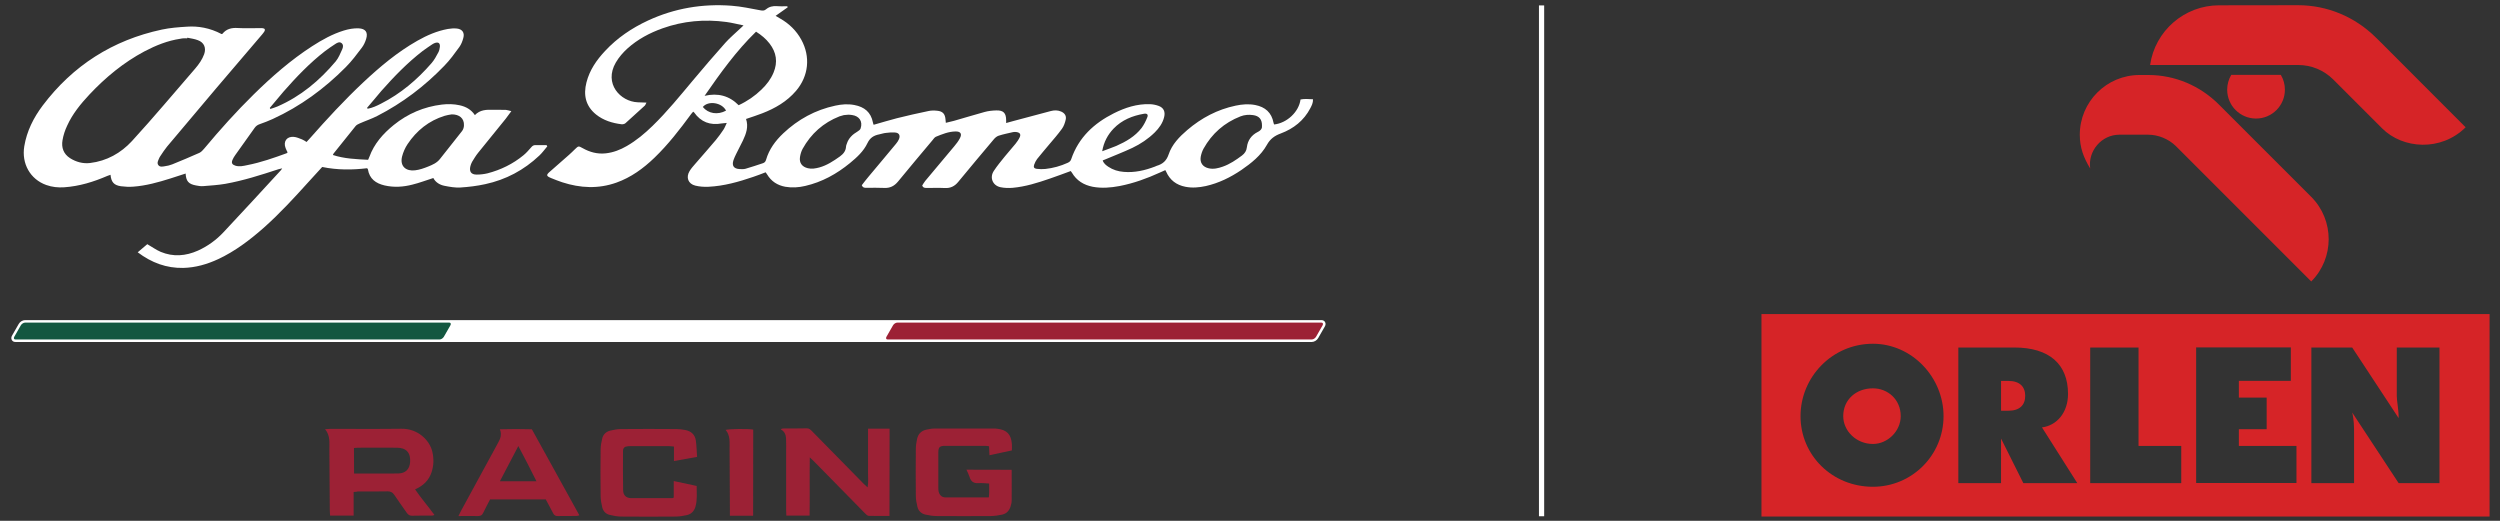 <?xml version="1.0" encoding="UTF-8"?>
<!-- Generator: Adobe Illustrator 24.0.1, SVG Export Plug-In . SVG Version: 6.00 Build 0)  -->
<svg version="1.1" id="Layer_1" xmlns="http://www.w3.org/2000/svg" xmlns:xlink="http://www.w3.org/1999/xlink" x="0px" y="0px" viewBox="0 0 240 50" style="enable-background:new 0 0 240 50;" xml:space="preserve">
<rect x="0" y="0" width="240" height="50" fill="#333333" stroke="none"/>
<style type="text/css">
	.st0{fill-rule:evenodd;clip-rule:evenodd;fill:#9C2135;}
	.st1{fill:#FFFFFF;}
	.st2{fill:#FFFFFF;}
	.st3{fill:#135740;}
	.st4{fill:#9C2135;}
	.st5{fill-rule:evenodd;clip-rule:evenodd;fill:#FFFFFF;}
	.st6{fill-rule:evenodd;clip-rule:evenodd;fill:#D62427;}
</style>
<g>
	<g>
		<path class="st0" d="M33.95,47.23c0,0.78,0,1.51,0,2.27c-0.77,0-1.49,0-2.26,0c-0.01-0.19-0.03-0.36-0.03-0.53    c-0.01-1.92-0.02-3.85-0.04-5.78c-0.01-0.67,0.11-1.35-0.41-1.99c0.22-0.01,0.37-0.03,0.51-0.03c2.28,0,4.56,0.02,6.83-0.01    c1.56-0.02,2.71,1.1,2.96,2.23c0.15,0.66,0.13,1.31-0.08,1.95c-0.26,0.77-0.79,1.29-1.58,1.64c0.58,0.86,1.24,1.61,1.86,2.46    c-0.11,0.03-0.18,0.06-0.26,0.06c-0.63,0-1.26-0.01-1.9,0.01c-0.24,0-0.37-0.1-0.5-0.28c-0.4-0.58-0.82-1.15-1.21-1.74    c-0.16-0.23-0.34-0.32-0.62-0.32c-0.95,0.02-1.91,0.01-2.87,0.01C34.25,47.21,34.14,47.22,33.95,47.23 M33.99,45.46    c0.89,0,1.72,0,2.56,0c0.57,0,1.15,0.01,1.72-0.01c0.67-0.02,1.05-0.42,1.1-1.08c0.07-0.91-0.37-1.39-1.28-1.39    c-1.25-0.01-2.5,0-3.75,0c-0.11,0-0.23,0.02-0.36,0.03C33.99,43.83,33.99,44.61,33.99,45.46z"/>
		<path class="st0" d="M85.39,49.53c-0.69,0-1.35,0.01-2-0.01c-0.13-0.01-0.27-0.16-0.38-0.27c-1.21-1.22-2.41-2.45-3.61-3.68    c-0.42-0.43-0.84-0.86-1.27-1.29c-0.1-0.1-0.21-0.2-0.39-0.37c-0.03,1.91,0.01,3.73-0.02,5.59c-0.75,0-1.46,0-2.23,0    c-0.01-0.18-0.02-0.35-0.02-0.51c0-1.94,0-3.88,0-5.82c0-0.19,0.01-0.38,0-0.57c-0.02-0.5,0.08-1.05-0.51-1.38    c0.03-0.02,0.05-0.04,0.08-0.06c0.07-0.01,0.13-0.03,0.2-0.03c0.73,0,1.47,0.01,2.2-0.01c0.22-0.01,0.35,0.11,0.49,0.25    c0.95,0.97,1.89,1.93,2.84,2.89c0.72,0.73,1.44,1.47,2.16,2.2c0.1,0.1,0.21,0.19,0.36,0.33c0.09-0.52,0.04-0.98,0.04-1.44    c0.01-0.47,0-0.94,0-1.41c0-0.45,0-0.91,0-1.37c0-0.47,0-0.93,0-1.42c0.71,0,1.38,0,2.07,0C85.39,43.94,85.39,46.7,85.39,49.53"/>
		<path class="st0" d="M97.12,45.1c0,1.04,0.01,2.01,0,2.98c0,0.17-0.05,0.35-0.1,0.52c-0.12,0.41-0.38,0.7-0.8,0.8    c-0.36,0.08-0.72,0.13-1.09,0.14c-1.73,0.01-3.47,0.01-5.2,0c-0.36,0-0.73-0.06-1.09-0.14c-0.4-0.09-0.68-0.36-0.77-0.76    c-0.08-0.34-0.15-0.69-0.15-1.04c-0.02-1.5-0.01-3,0-4.5c0-0.32,0.05-0.64,0.12-0.96c0.1-0.49,0.42-0.8,0.92-0.9    c0.24-0.05,0.49-0.1,0.74-0.1c1.9-0.01,3.79,0,5.69,0c0.12,0,0.24,0,0.35,0.02c0.92,0.11,1.32,0.53,1.4,1.45    c0.02,0.19,0,0.38,0,0.63c-0.7,0.15-1.4,0.3-2.15,0.46c-0.02-0.3-0.03-0.56-0.04-0.86c-0.11-0.01-0.23-0.04-0.34-0.04    c-1.29,0-2.59,0-3.88,0c-0.52,0-0.65,0.13-0.65,0.65c0,1.12,0,2.23,0,3.35c0,0.13,0,0.27,0.03,0.39c0.08,0.34,0.31,0.56,0.64,0.56    c1.38,0.01,2.76,0,4.18,0c0.06-0.44,0.02-0.86,0.03-1.33c-0.35-0.02-0.68-0.06-1.01-0.04c-0.47,0.04-0.74-0.15-0.87-0.59    c-0.07-0.23-0.19-0.45-0.3-0.7C94.24,45.1,95.66,45.1,97.12,45.1"/>
		<path class="st0" d="M66.92,43.86c-0.76,0.14-1.46,0.27-2.22,0.4c0-0.49,0-0.92,0-1.39c-0.17-0.01-0.29-0.04-0.42-0.04    c-1.26,0-2.53,0-3.79,0c-0.07,0-0.15,0-0.22,0.01c-0.32,0.03-0.46,0.16-0.46,0.48c-0.01,1.25-0.01,2.5,0.01,3.75    c0.01,0.47,0.29,0.74,0.75,0.75c1.32,0.01,2.64,0,3.97,0c0.03,0,0.05-0.02,0.14-0.05c0-0.5,0-1.02,0-1.59    c0.76,0.16,1.46,0.31,2.2,0.47c0,0.67,0.07,1.33-0.11,1.97c-0.12,0.43-0.39,0.73-0.83,0.83c-0.33,0.07-0.66,0.13-1,0.14    c-1.78,0.01-3.55,0.02-5.33,0c-0.36,0-0.73-0.08-1.08-0.16c-0.37-0.09-0.62-0.35-0.71-0.71c-0.09-0.35-0.15-0.72-0.16-1.08    c-0.02-1.5-0.02-3,0-4.49c0-0.35,0.07-0.7,0.15-1.04c0.09-0.4,0.37-0.67,0.77-0.77c0.34-0.08,0.69-0.15,1.04-0.15    c1.78-0.02,3.55-0.01,5.33,0c0.28,0,0.56,0.04,0.83,0.09c0.56,0.11,0.94,0.43,1.02,1.01C66.87,42.78,66.88,43.3,66.92,43.86"/>
		<path class="st0" d="M44.01,49.54c0.12-0.24,0.19-0.38,0.26-0.52c1.11-2.05,2.23-4.1,3.35-6.15c0.06-0.12,0.13-0.23,0.19-0.35    c0.22-0.39,0.39-0.79,0.18-1.31c1.05-0.03,2.05-0.03,3.07,0c1.52,2.75,3.03,5.48,4.56,8.26c-0.12,0.03-0.2,0.06-0.28,0.06    c-0.6,0-1.2,0-1.81,0.01c-0.2,0-0.32-0.07-0.42-0.25c-0.23-0.46-0.48-0.9-0.72-1.35c-1.79,0-3.55,0-5.34,0    c-0.22,0.43-0.46,0.86-0.66,1.29c-0.11,0.24-0.26,0.31-0.51,0.31C45.29,49.53,44.69,49.54,44.01,49.54 M51.5,46.2    c-0.58-1.15-1.12-2.24-1.74-3.38c-0.61,1.17-1.18,2.25-1.77,3.38C49.18,46.2,50.29,46.2,51.5,46.2z"/>
		<path class="st0" d="M72.3,49.51c-0.74,0-1.46,0-2.23,0c0-0.19,0-0.36,0-0.53c-0.01-1.95-0.02-3.9-0.03-5.86    c-0.01-0.64,0.09-1.3-0.38-1.85c0.37-0.1,2.17-0.12,2.65-0.03C72.3,43.97,72.3,46.71,72.3,49.51"/>
		<path class="st1" d="M1.47,32.71c-0.1,0-0.19-0.05-0.23-0.12c-0.05-0.09-0.04-0.2,0.02-0.32l0.63-1.1    c0.1-0.18,0.32-0.32,0.51-0.32h124.46c0.1,0,0.19,0.04,0.23,0.12c0.05,0.09,0.04,0.2-0.02,0.32l-0.63,1.1    c-0.1,0.18-0.32,0.32-0.51,0.32H1.47"/>
		<path class="st2" d="M126.86,30.97c0.14,0,0.19,0.12,0.11,0.26l-0.63,1.1c-0.08,0.14-0.26,0.26-0.41,0.26H1.48    c-0.14,0-0.19-0.12-0.11-0.26L2,31.23c0.08-0.14,0.26-0.26,0.41-0.26H126.86 M126.86,30.73H2.4c-0.23,0-0.49,0.16-0.61,0.38    l-0.63,1.1c-0.09,0.15-0.1,0.31-0.02,0.44c0.07,0.12,0.19,0.18,0.34,0.18h124.46c0.23,0,0.49-0.16,0.61-0.38l0.63-1.1    c0.09-0.15,0.1-0.31,0.02-0.44C127.14,30.8,127.01,30.73,126.86,30.73z"/>
		<path class="st3" d="M42.61,32.33c-0.08,0.14-0.26,0.26-0.41,0.26H1.48c-0.14,0-0.19-0.12-0.11-0.26L2,31.23    c0.08-0.14,0.26-0.26,0.41-0.26h40.72c0.14,0,0.19,0.12,0.11,0.26L42.61,32.33"/>
		<path class="st4" d="M126.34,32.33c-0.08,0.14-0.26,0.26-0.41,0.26H85.21c-0.14,0-0.19-0.12-0.11-0.26l0.63-1.1    c0.08-0.14,0.26-0.26,0.41-0.26h40.72c0.14,0,0.19,0.12,0.11,0.26L126.34,32.33"/>
		<path class="st5" d="M83.87,11.98c0.77-0.22,1.5-0.44,2.23-0.63c1-0.25,2.01-0.48,3.03-0.69c0.27-0.06,0.55-0.06,0.83-0.03    c0.54,0.05,0.77,0.3,0.81,0.85c0.01,0.08,0.02,0.17,0.03,0.31c0.28-0.07,0.53-0.12,0.78-0.19c0.98-0.28,1.96-0.58,2.94-0.85    c0.36-0.1,0.75-0.14,1.12-0.15c0.7-0.02,0.95,0.26,0.95,0.95c0,0.07,0,0.14,0,0.26c0.24-0.06,0.44-0.12,0.65-0.18    c1.21-0.32,2.42-0.65,3.64-0.97c0.33-0.09,0.67-0.09,0.99,0.05c0.34,0.15,0.52,0.41,0.44,0.77c-0.07,0.31-0.18,0.63-0.36,0.88    c-0.39,0.54-0.84,1.05-1.27,1.56c-0.37,0.45-0.76,0.89-1.12,1.35c-0.12,0.16-0.21,0.35-0.28,0.54c-0.08,0.24-0.01,0.37,0.25,0.4    c0.27,0.03,0.56,0.04,0.83,0.01c0.74-0.08,1.46-0.28,2.14-0.59c0.17-0.08,0.28-0.17,0.34-0.36c0.71-2.08,2.19-3.44,4.1-4.4    c1.08-0.54,2.22-0.91,3.45-0.87c0.29,0.01,0.58,0.07,0.85,0.17c0.48,0.18,0.64,0.56,0.52,1.06c-0.14,0.59-0.48,1.06-0.9,1.48    c-0.63,0.62-1.36,1.11-2.16,1.49c-0.87,0.41-1.77,0.75-2.66,1.13c-0.05,0.02-0.11,0.04-0.18,0.07c0.09,0.29,0.32,0.46,0.54,0.61    c0.45,0.3,0.95,0.45,1.48,0.49c1.04,0.09,2.03-0.14,3-0.51c0.05-0.02,0.11-0.05,0.16-0.07c0.58-0.17,0.94-0.48,1.15-1.1    c0.32-0.96,1.03-1.69,1.79-2.34c1.36-1.16,2.89-1.97,4.65-2.34c0.62-0.13,1.24-0.18,1.87-0.06c0.96,0.19,1.57,0.72,1.76,1.71    c0.01,0.06,0.03,0.11,0.05,0.16c1.23-0.13,2.39-1.21,2.54-2.4c0.38-0.08,0.78-0.04,1.2-0.02c0.01,0.35-0.13,0.61-0.26,0.86    c-0.62,1.19-1.61,1.96-2.83,2.42c-0.6,0.22-1.02,0.52-1.34,1.1c-0.57,1.02-1.49,1.75-2.45,2.41c-1.05,0.71-2.17,1.26-3.41,1.54    c-0.65,0.14-1.3,0.2-1.96,0.07c-0.87-0.17-1.49-0.64-1.85-1.45c-0.02-0.04-0.04-0.07-0.08-0.15c-0.17,0.08-0.34,0.15-0.51,0.23    c-1.25,0.57-2.54,1.04-3.89,1.3c-0.85,0.16-1.71,0.23-2.57,0.07c-0.86-0.17-1.55-0.59-2-1.36c-0.03-0.05-0.07-0.09-0.11-0.15    c-0.68,0.25-1.35,0.5-2.02,0.73c-1.16,0.4-2.33,0.77-3.56,0.88c-0.39,0.03-0.79,0.02-1.17-0.06c-0.75-0.16-1.06-0.93-0.63-1.57    c0.32-0.49,0.7-0.94,1.06-1.39c0.33-0.41,0.69-0.8,1.02-1.21c0.15-0.19,0.3-0.4,0.4-0.62c0.13-0.28,0.03-0.44-0.28-0.5    c-0.11-0.02-0.24-0.02-0.35,0c-0.47,0.11-0.94,0.2-1.4,0.35c-0.18,0.06-0.35,0.21-0.47,0.36c-1.14,1.35-2.28,2.71-3.4,4.07    c-0.34,0.42-0.75,0.62-1.29,0.59c-0.57-0.03-1.14,0-1.71-0.01c-0.17,0-0.36,0.02-0.46-0.23c0.09-0.13,0.17-0.3,0.29-0.44    c0.93-1.11,1.86-2.22,2.79-3.33c0.19-0.23,0.39-0.48,0.53-0.75c0.24-0.44,0.08-0.68-0.41-0.67c-0.67,0.01-1.28,0.26-1.89,0.51    c-0.13,0.06-0.23,0.22-0.33,0.34c-1.11,1.32-2.22,2.64-3.31,3.97c-0.36,0.43-0.77,0.63-1.33,0.6c-0.55-0.03-1.11-0.01-1.67-0.01    c-0.17,0-0.36,0.02-0.47-0.25c0.2-0.26,0.42-0.55,0.65-0.82c0.88-1.06,1.77-2.1,2.64-3.16c0.11-0.13,0.21-0.28,0.28-0.44    c0.15-0.37,0-0.62-0.39-0.64c-0.29-0.02-0.58,0-0.87,0.04c-0.22,0.02-0.43,0.1-0.64,0.14c-0.5,0.1-0.87,0.31-1.12,0.83    c-0.37,0.79-1.02,1.38-1.69,1.93c-1.27,1.04-2.68,1.82-4.29,2.19c-0.63,0.15-1.27,0.19-1.91,0.08c-0.76-0.14-1.35-0.52-1.75-1.19    c-0.04-0.06-0.08-0.12-0.14-0.2c-0.4,0.15-0.79,0.31-1.19,0.44c-1.4,0.48-2.82,0.88-4.3,0.95c-0.42,0.02-0.85-0.01-1.26-0.11    c-0.69-0.17-0.92-0.79-0.55-1.4c0.15-0.25,0.35-0.47,0.54-0.69c0.66-0.76,1.33-1.52,1.98-2.29c0.26-0.31,0.5-0.65,0.73-0.99    c0.12-0.18,0.19-0.38,0.32-0.65c-0.22,0.02-0.36,0.03-0.49,0.05c-1.1,0.2-1.99-0.13-2.64-1.05c-0.02-0.02-0.04-0.04-0.09-0.08    c-0.07,0.08-0.15,0.15-0.21,0.24c-1.08,1.47-2.2,2.92-3.52,4.19c-1.06,1.02-2.24,1.88-3.64,2.38c-1.74,0.62-3.47,0.53-5.2-0.03    c-0.36-0.12-0.72-0.26-1.06-0.4c-0.49-0.2-0.51-0.3-0.11-0.64c0.61-0.53,1.21-1.06,1.81-1.59c0.2-0.17,0.38-0.36,0.57-0.54    c0.34-0.33,0.34-0.33,0.74-0.11c0.69,0.39,1.43,0.59,2.23,0.5c0.72-0.08,1.39-0.34,2.01-0.7c0.92-0.53,1.72-1.2,2.48-1.94    c1.4-1.36,2.62-2.87,3.87-4.36c1.02-1.22,2.06-2.43,3.12-3.62c0.44-0.49,0.95-0.91,1.42-1.36c0.08-0.08,0.17-0.16,0.32-0.3    c-0.6-0.12-1.12-0.26-1.65-0.33c-2.09-0.28-4.14-0.1-6.13,0.61c-1.23,0.44-2.38,1.05-3.36,1.93C59.8,5.05,59.42,5.49,59.12,6    c-1.18,2.03,0.44,3.75,2.1,3.82c0.26,0.01,0.51,0.02,0.84,0.03c-0.08,0.14-0.1,0.24-0.17,0.3c-0.61,0.56-1.23,1.13-1.85,1.68    c-0.08,0.07-0.24,0.11-0.36,0.1c-0.9-0.11-1.75-0.37-2.46-0.94c-1-0.81-1.23-1.87-0.92-3.08c0.3-1.18,0.97-2.15,1.79-3.02    c1.17-1.26,2.57-2.2,4.12-2.92c2.55-1.18,5.23-1.63,8.02-1.42c0.93,0.07,1.85,0.27,2.77,0.44c0.2,0.04,0.37,0.05,0.53-0.09    c0.31-0.26,0.66-0.34,1.06-0.31c0.33,0.03,0.66,0.01,0.99,0.01c0.01,0.03,0.03,0.06,0.04,0.1c-0.37,0.26-0.74,0.53-1.16,0.82    c0.17,0.1,0.29,0.18,0.42,0.25c0.87,0.49,1.57,1.17,2.05,2.05c0.89,1.63,0.7,3.48-0.51,4.9c-0.88,1.03-2.01,1.68-3.25,2.16    c-0.5,0.19-1.01,0.36-1.55,0.54c0.25,0.75,0.01,1.41-0.3,2.07c-0.21,0.43-0.44,0.86-0.65,1.29c-0.1,0.2-0.19,0.4-0.26,0.6    c-0.17,0.53,0.03,0.82,0.59,0.85c0.19,0.01,0.39,0.02,0.57-0.03c0.56-0.16,1.11-0.35,1.66-0.53c0.16-0.05,0.26-0.15,0.31-0.33    c0.29-1.01,0.9-1.83,1.65-2.54c1.42-1.34,3.08-2.25,5-2.66c0.6-0.13,1.21-0.18,1.83-0.06c0.96,0.18,1.59,0.69,1.78,1.68    C83.8,11.81,83.84,11.88,83.87,11.98 M72.58,3.04c-1.91,1.86-3.43,3.98-4.94,6.16c1.28-0.3,2.37-0.01,3.27,0.9    c0.84-0.39,1.56-0.89,2.19-1.5c0.49-0.47,0.9-1,1.16-1.63c0.42-1.01,0.28-1.94-0.39-2.8C73.52,3.72,73.1,3.37,72.58,3.04z     M121.15,12.06c0.01-0.61-0.28-0.93-0.85-1.01c-0.41-0.06-0.82-0.03-1.21,0.12c-1.56,0.61-2.74,1.65-3.55,3.1    c-0.13,0.24-0.22,0.51-0.27,0.78c-0.1,0.58,0.21,0.99,0.78,1.11c0.46,0.1,0.9-0.01,1.33-0.16c0.69-0.24,1.27-0.64,1.85-1.07    c0.27-0.21,0.43-0.44,0.47-0.79c0.08-0.68,0.45-1.17,1.04-1.47C121.07,12.51,121.18,12.3,121.15,12.06z M81.45,11.01    c-0.15,0.01-0.3,0.02-0.44,0.04c-0.14,0.03-0.28,0.07-0.42,0.12c-1.55,0.61-2.73,1.66-3.54,3.12c-0.13,0.24-0.21,0.52-0.25,0.78    c-0.09,0.57,0.2,0.95,0.76,1.08c0.37,0.09,0.73,0.02,1.08-0.07c0.74-0.2,1.37-0.62,1.99-1.06c0.34-0.25,0.57-0.53,0.59-0.96    c0-0.08,0.04-0.17,0.07-0.25c0.17-0.55,0.56-0.91,1.04-1.19c0.12-0.07,0.25-0.17,0.29-0.29c0.22-0.67-0.12-1.19-0.83-1.29    C81.68,11.02,81.56,11.02,81.45,11.01z M105.81,14.52c0.49-0.19,0.93-0.33,1.35-0.51c0.93-0.41,1.8-0.91,2.43-1.72    c0.23-0.31,0.41-0.67,0.55-1.03c0.11-0.26-0.03-0.39-0.31-0.34c-1.12,0.19-2.13,0.6-2.93,1.43    C106.35,12.93,105.97,13.61,105.81,14.52z M69.7,10.62c-0.4-0.79-1.72-0.98-2.23-0.35C67.99,10.91,68.9,11.06,69.7,10.62z"/>
		<path class="st5" d="M52.54,14.05c-0.25,0.29-0.48,0.62-0.76,0.88c-1.48,1.4-3.21,2.32-5.2,2.75c-0.78,0.17-1.58,0.27-2.38,0.32    c-0.5,0.03-1.02-0.06-1.52-0.16c-0.47-0.09-0.87-0.34-1.08-0.75c-0.7,0.22-1.34,0.47-2,0.63c-0.88,0.23-1.78,0.29-2.69,0.08    c-0.84-0.2-1.44-0.63-1.59-1.54c0-0.03-0.03-0.05-0.08-0.11c-1.41,0.17-2.85,0.18-4.31-0.12c-0.42,0.46-0.85,0.92-1.27,1.39    c-1.4,1.55-2.81,3.09-4.38,4.48c-1.32,1.16-2.72,2.22-4.32,2.97c-1.07,0.5-2.19,0.82-3.37,0.85c-1.61,0.03-3.03-0.49-4.37-1.5    c0.33-0.28,0.64-0.54,0.92-0.78c0.45,0.26,0.85,0.55,1.29,0.74c1.2,0.5,2.4,0.4,3.57-0.12c0.95-0.43,1.77-1.03,2.47-1.78    c1.84-1.96,3.66-3.94,5.48-5.92c0.04-0.04,0.07-0.09,0.14-0.2c-0.16,0.04-0.27,0.06-0.37,0.09c-1.68,0.55-3.36,1.09-5.1,1.4    c-0.7,0.12-1.42,0.16-2.13,0.22c-0.23,0.02-0.47-0.03-0.69-0.07c-0.7-0.13-0.94-0.41-0.98-1.14c-0.49,0.16-0.97,0.32-1.45,0.47    c-1.17,0.37-2.35,0.7-3.58,0.79c-0.39,0.03-0.79,0.01-1.18-0.04c-0.67-0.1-0.93-0.39-1-1.1c-0.11,0.04-0.21,0.07-0.31,0.11    c-1.32,0.57-2.68,0.99-4.13,1.09c-0.59,0.04-1.17-0.02-1.73-0.22c-1.54-0.55-2.38-2.05-2.11-3.71c0.24-1.46,0.89-2.75,1.77-3.92    C7,6.29,10.82,3.85,15.54,2.84c0.79-0.17,1.62-0.23,2.43-0.28c1.03-0.07,2.17,0.11,3.3,0.71c0.03-0.01,0.07-0.01,0.08-0.02    c0.38-0.48,0.89-0.6,1.48-0.56c0.7,0.04,1.4,0.01,2.1,0.01c0.1,0,0.21-0.01,0.31,0.01c0.19,0.03,0.24,0.14,0.14,0.31    c-0.06,0.1-0.14,0.19-0.21,0.28c-1.47,1.72-2.94,3.45-4.41,5.17c-1.58,1.86-3.15,3.73-4.72,5.6c-0.23,0.28-0.43,0.59-0.63,0.89    c-0.06,0.08-0.11,0.17-0.15,0.27c-0.08,0.2-0.21,0.41-0.06,0.62c0.16,0.21,0.41,0.14,0.61,0.11c0.24-0.03,0.49-0.09,0.72-0.18    c0.88-0.36,1.75-0.72,2.62-1.11c0.17-0.08,0.32-0.25,0.45-0.4c1.51-1.81,3.08-3.56,4.76-5.21c1.73-1.7,3.56-3.3,5.6-4.62    c0.96-0.62,1.95-1.17,3.05-1.51c0.46-0.14,0.94-0.23,1.42-0.21c0.66,0.03,0.92,0.38,0.72,1.02c-0.09,0.29-0.22,0.58-0.4,0.82    c-0.49,0.65-0.98,1.31-1.56,1.89c-2.04,2.06-4.36,3.76-7,4.97c-0.41,0.19-0.84,0.35-1.26,0.5c-0.2,0.07-0.35,0.17-0.48,0.35    c-0.61,0.87-1.24,1.74-1.86,2.61c-0.11,0.15-0.21,0.32-0.28,0.49c-0.11,0.28-0.02,0.43,0.27,0.53c0.4,0.13,0.79,0.03,1.17-0.05    c1.29-0.25,2.53-0.69,3.77-1.14c0.03-0.01,0.04-0.04,0.09-0.08c-0.06-0.13-0.14-0.26-0.19-0.41c-0.25-0.63,0.11-1.14,0.78-1.08    c0.27,0.02,0.53,0.14,0.79,0.24c0.15,0.06,0.28,0.15,0.44,0.25c0.11-0.12,0.22-0.24,0.33-0.36c1.63-1.85,3.31-3.67,5.11-5.36    c1.6-1.5,3.28-2.91,5.2-4c0.92-0.52,1.88-0.94,2.93-1.13c0.28-0.05,0.58-0.07,0.87-0.04c0.51,0.06,0.75,0.4,0.61,0.9    c-0.08,0.31-0.2,0.62-0.38,0.87c-0.45,0.62-0.91,1.26-1.45,1.81c-1.88,1.95-4.01,3.57-6.43,4.81c-0.54,0.28-1.13,0.47-1.69,0.72    c-0.14,0.06-0.3,0.14-0.39,0.25c-0.71,0.87-1.41,1.75-2.11,2.63c-0.03,0.03-0.04,0.08-0.07,0.15c1.1,0.36,2.23,0.4,3.38,0.46    c0.05-0.1,0.09-0.19,0.12-0.28c0.46-1.27,1.32-2.23,2.34-3.06c1.35-1.09,2.89-1.75,4.61-1.96c0.58-0.07,1.17-0.06,1.74,0.07    c0.57,0.13,1.07,0.39,1.44,0.94c0.49-0.52,1.12-0.53,1.76-0.51c0.41,0.01,0.82-0.01,1.23,0.01c0.14,0.01,0.29,0.07,0.51,0.12    c-0.22,0.29-0.37,0.51-0.54,0.73c-0.88,1.09-1.77,2.18-2.65,3.27c-0.22,0.27-0.4,0.58-0.58,0.87c-0.07,0.12-0.12,0.27-0.16,0.41    c-0.13,0.52,0.07,0.81,0.6,0.81c0.35,0,0.7-0.04,1.04-0.12c1.27-0.33,2.44-0.9,3.46-1.74c0.27-0.22,0.5-0.49,0.73-0.75    c0.12-0.15,0.24-0.23,0.44-0.22c0.35,0.01,0.69,0,1.04,0C52.5,13.97,52.52,14.01,52.54,14.05 M17.98,3.62    c0,0.02-0.01,0.04-0.01,0.06c-0.13,0-0.26-0.01-0.39,0c-0.09,0-0.17,0.03-0.26,0.04c-1.23,0.18-2.36,0.64-3.45,1.21    C11.86,6,10.13,7.43,8.58,9.08c-0.84,0.9-1.62,1.85-2.13,2.98C6.24,12.5,6.08,12.98,6,13.47c-0.12,0.7,0.1,1.31,0.72,1.71    c0.58,0.37,1.24,0.55,1.92,0.47c1.61-0.19,2.97-0.96,4.03-2.11c2.08-2.27,4.06-4.64,6.08-6.97c0.35-0.41,0.66-0.85,0.85-1.37    c0.21-0.6,0-1.12-0.6-1.34C18.67,3.73,18.32,3.69,17.98,3.62z M43.36,10.98c-0.23,0.04-0.46,0.07-0.68,0.14    c-1.51,0.47-2.68,1.41-3.55,2.71c-0.24,0.36-0.42,0.77-0.53,1.19c-0.24,0.96,0.4,1.44,1.25,1.33c0.43-0.05,0.85-0.2,1.25-0.36    c0.42-0.17,0.84-0.35,1.13-0.72c0.71-0.89,1.42-1.78,2.12-2.68c0.12-0.15,0.19-0.37,0.19-0.56C44.57,11.37,44.1,10.97,43.36,10.98    z M35.24,10.35c0.02,0.03,0.03,0.06,0.05,0.09c0.46-0.08,0.88-0.28,1.29-0.49c1.89-0.96,3.47-2.3,4.85-3.89    c0.26-0.3,0.46-0.67,0.65-1.03c0.09-0.16,0.13-0.36,0.15-0.54c0.03-0.35-0.15-0.48-0.49-0.36c-0.11,0.04-0.21,0.1-0.31,0.17    c-0.29,0.2-0.58,0.39-0.86,0.6c-1.46,1.13-2.74,2.45-3.96,3.83C36.16,9.26,35.71,9.81,35.24,10.35z M25.9,10.36    c0.02,0.03,0.04,0.07,0.05,0.1c0.23-0.08,0.47-0.14,0.69-0.24c2.23-0.97,4.04-2.49,5.59-4.33c0.27-0.33,0.44-0.75,0.62-1.15    c0.09-0.19,0.14-0.45-0.07-0.61c-0.19-0.14-0.4-0.03-0.57,0.08c-0.34,0.22-0.68,0.45-1.01,0.7c-1.47,1.14-2.75,2.48-3.98,3.88    C26.78,9.31,26.34,9.84,25.9,10.36z"/>
	</g>
	<g>
		<path class="st6" d="M239,49.59h-69.9V30.15H239V49.59z M179.8,33c3.74,0,6.78,3.21,6.78,6.95c0,3.75-3.03,6.78-6.78,6.78    c-3.92,0-6.95-3.03-6.95-6.78C172.85,36.21,175.88,33,179.8,33z M179.8,37.28c1.43,0,2.67,1.07,2.67,2.67    c0,1.43-1.25,2.67-2.67,2.67c-1.6,0-2.85-1.25-2.85-2.67C176.95,38.35,178.2,37.28,179.8,37.28z M199.42,46.38l-3.39-5.35    c1.43-0.18,2.5-1.43,2.5-3.21c0-2.85-1.78-4.46-5.17-4.46H188v13.02h4.1V42.1l2.14,4.28H199.42z M192.1,39.25v-2.68h0.71    c1.07,0,1.61,0.54,1.61,1.43c0,0.89-0.54,1.43-1.61,1.43h-0.71V39.25z M220.46,46.38v-3.57h-5.53v-1.61h2.67v-3.03h-2.67v-1.61    h4.99v-3.21h-9.09v13.02H220.46z M234.19,46.38V33.36h-4.1v4.28c0,0.18,0,0.18,0,0.36c0,0.54,0.18,1.25,0.18,2.14l-4.46-6.78    h-3.92v13.02h4.1v-4.82c0-0.53,0-1.25-0.18-1.96l4.46,6.78H234.19z M209.4,46.38v-3.57h-4.1v-9.45h-4.64v13.02H209.4z"/>
		<path class="st6" d="M221.88,27.02c2.23-2.23,2.23-5.89,0-8.12l-8.86-8.86c-1.81-1.81-4.22-2.84-6.78-2.84h-0.84    c-3.17,0-5.74,2.57-5.74,5.74c0,1.24,0.37,2.2,1,3.24c-0.24-1.69,1.09-3.25,2.8-3.25c-0.01,0,1.78,0,2.74,0    c1,0,1.99,0.41,2.7,1.11L221.88,27.02 M216.58,11.38c1.53,0,2.77-1.24,2.77-2.77c0-0.5-0.13-0.99-0.39-1.42h-4.76    c-0.26,0.43-0.39,0.92-0.39,1.42C213.81,10.14,215.05,11.38,216.58,11.38z M228.57,4.08l-0.5-0.49c-1.99-1.97-4.65-3.09-7.45-3.09    l-7.59,0.01c-3.32,0-6.15,2.45-6.62,5.73h14.22c1.26,0,2.47,0.5,3.36,1.39l4.69,4.69c1.98,1.98,5.65,2.25,8.02-0.1L228.57,4.08z"/>
	</g>
	<g>
		<rect x="147.74" y="0.52" class="st2" width="0.5" height="49.04"/>
	</g>
</g>
</svg>